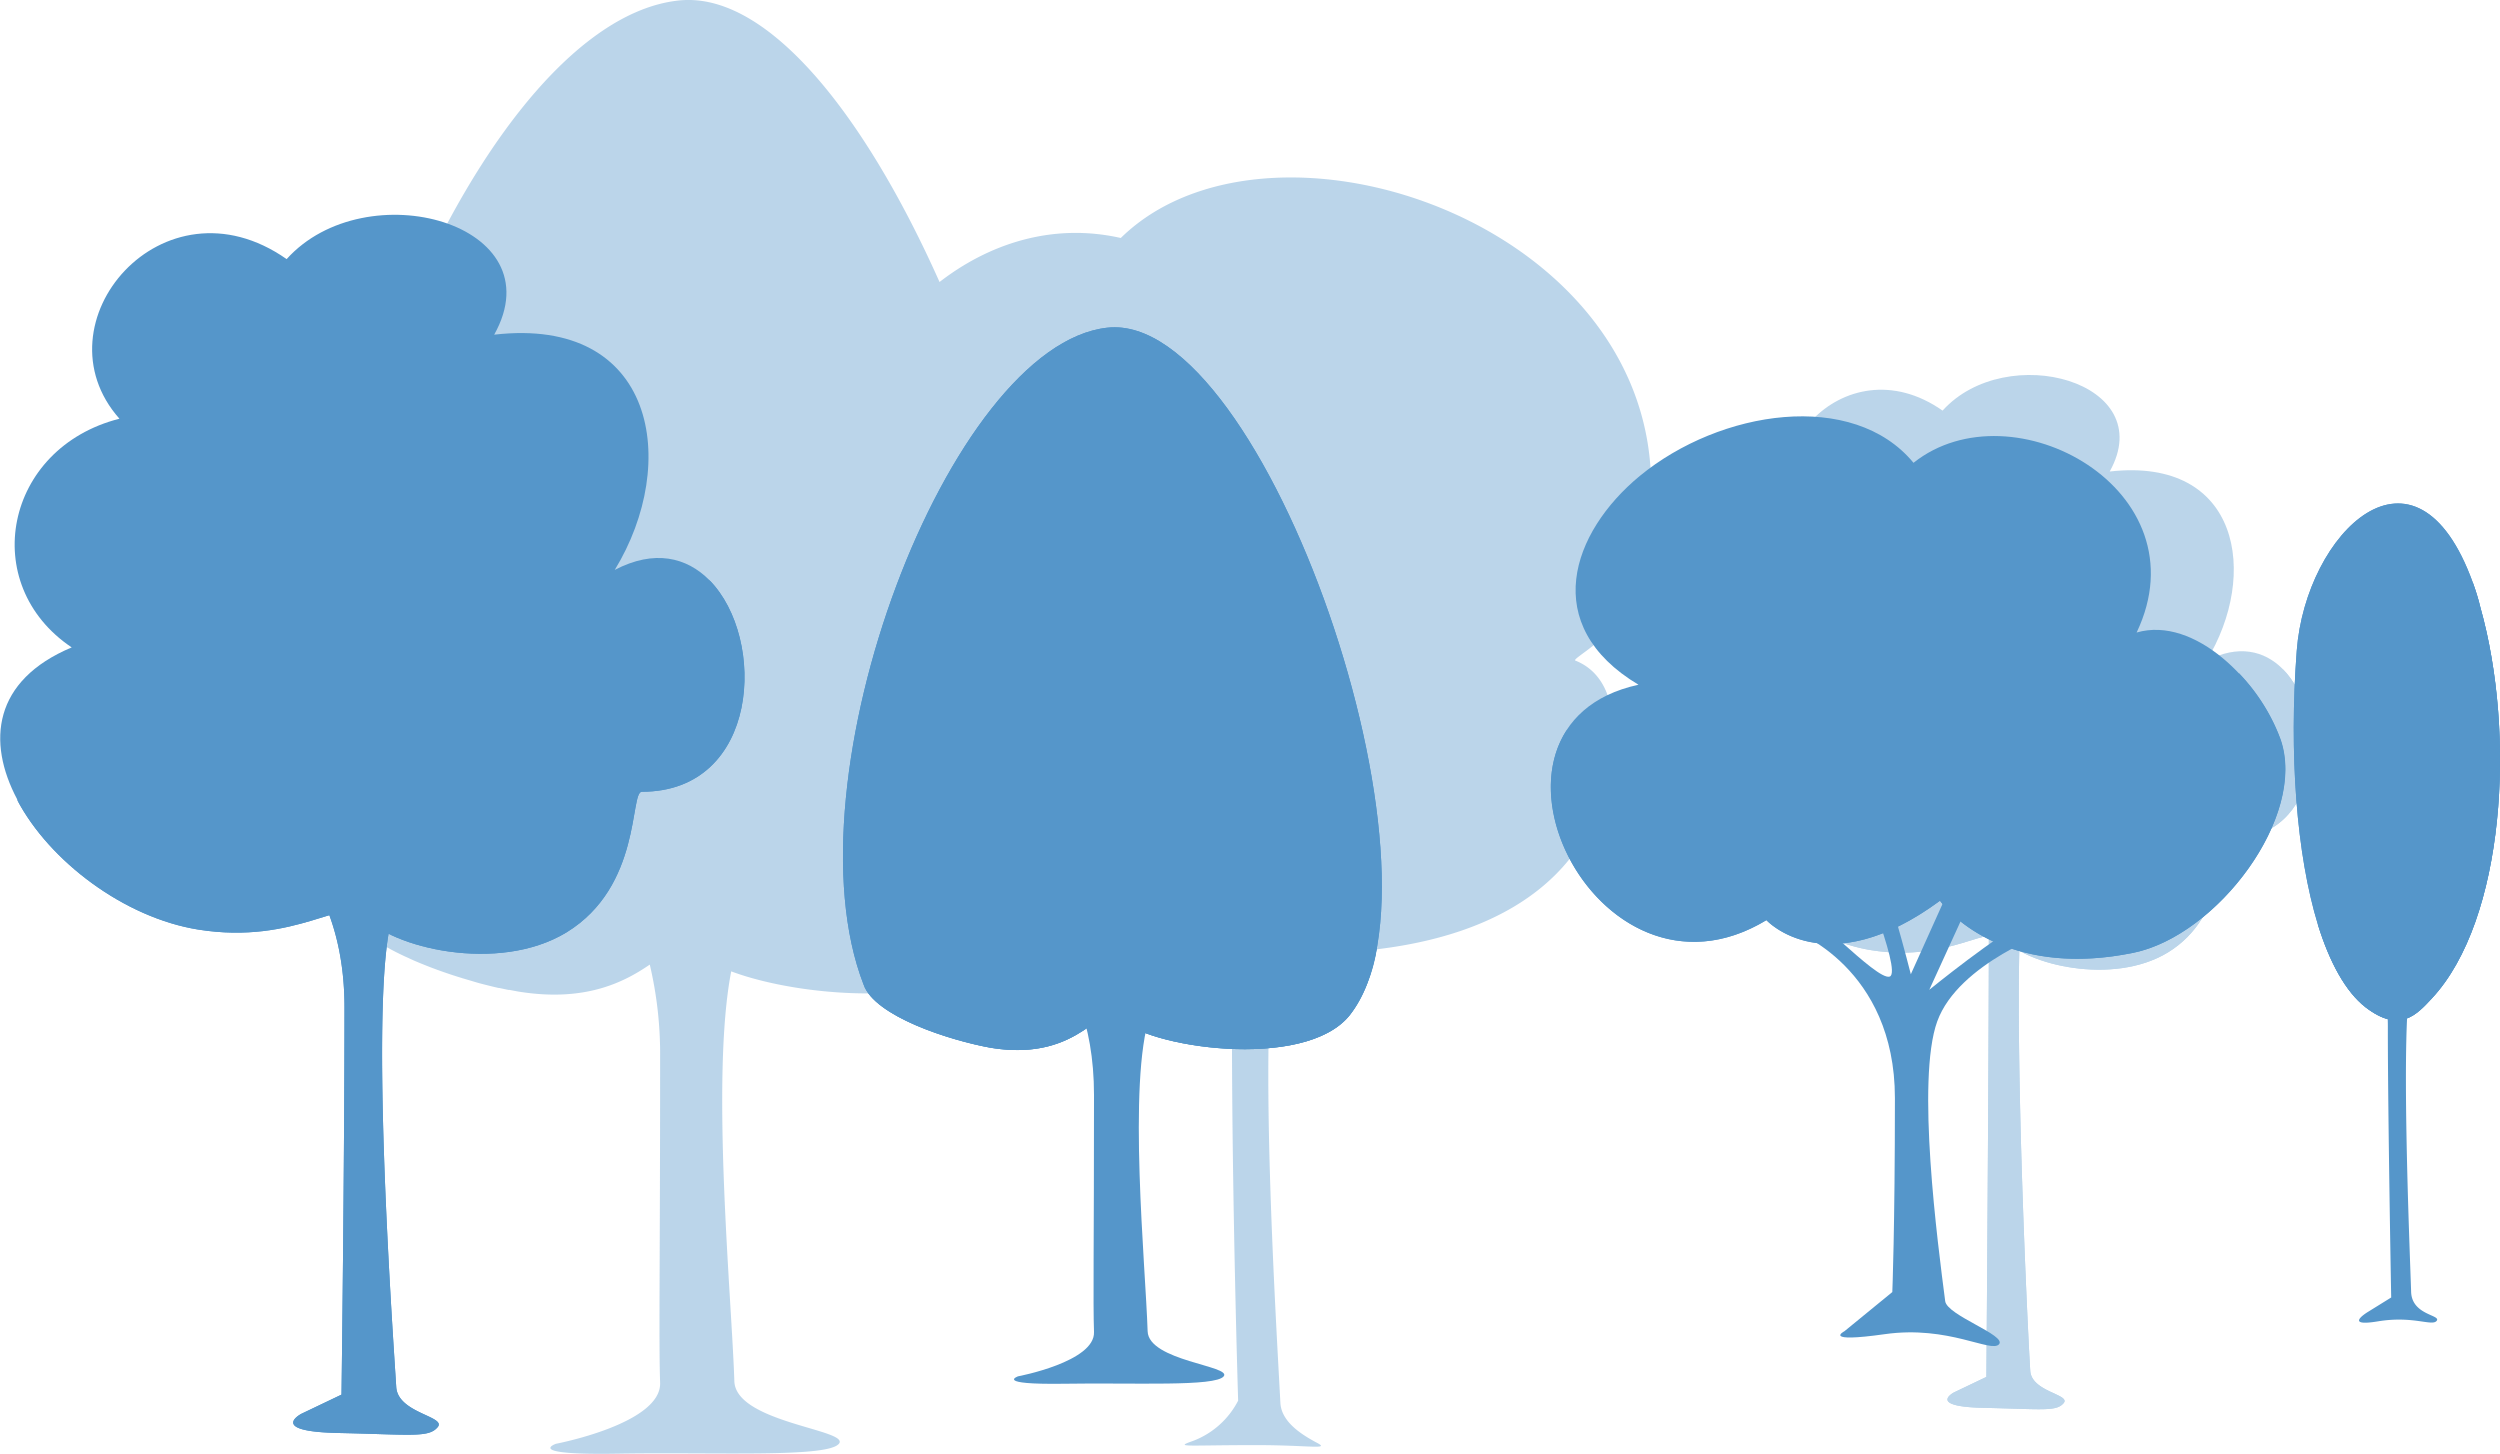<svg xmlns="http://www.w3.org/2000/svg" viewBox="0 0 336.15 195.53"><defs><style>.cls-1,.cls-3{fill:#5596ca;}.cls-1,.cls-2{opacity:0.4;}</style></defs><title>m-works-b-tree</title><g id="圖層_2" data-name="圖層 2"><g id="作品"><path class="cls-1" d="M218.9,81.07c.24-.62.46-1.23.67-1.84.12-.35.22-.69.33-1s.13-.39.19-.59C233.54,33.71,172.66,10.47,150.7,32c-9.39-2.12-17.93.93-24.37,5.92C116.42,15.69,103.27-1.25,91.23.07,61.93,3.26,31.4,83.73,46.11,121.68c.89,2.62,4.21,5,8.29,6.9l.53.24.74.34a61.64,61.64,0,0,0,6.41,2.34l.15.05.79.23,1,.3.42.12c.91.24,1.79.46,2.63.65l.09,0,1.23.26.15,0,1.12.21c9.05,1.48,14.3-1.29,17.71-3.62a52.42,52.42,0,0,1,1.39,12.38c0,27.64-.19,38.35,0,43.85s-14,8.2-14,8.2-4.44,1.54,8.24,1.33c13.33-.23,28.23.57,29.8-1.33s-13.88-2.83-14.06-8.42c-.35-11.17-3.21-40.79-.42-55.1,10,3.75,31,5.2,37.84-3.35a19.11,19.11,0,0,0,1.55-2.29c.4.15.82.29,1.23.43l.67.22c.82.27,1.65.52,2.51.76l.43.11c.94.26,1.89.5,2.87.72a31.71,31.71,0,0,0,18.32-1.43,38.29,38.29,0,0,1,1.91,12.63c0,23.14.83,49.92.83,49.92a11.31,11.31,0,0,1-6,5.39c-2.65.94-1.27.59,8.39.59,7.18,0,10,.64,8.23-.3-2.25-1.19-4.81-2.89-4.94-5.39-.51-9.86-3.15-52.42-.37-62.86,2.73,1.21,6.55,2.48,10.21,2.19,21.43-1.66,33.83-11.48,34.84-28.42.43-7.21-2.67-9.78-5-10.7C211.13,88.62,217.11,85.78,218.9,81.07Z"/><g class="cls-2"><path class="cls-3" d="M299.65,112.84c-1.31,0,0,10.24-8.16,15.23-7.43,4.52-19.08,1.59-21.89-1.75-2-2.35-7.34,3.15-18,1.44-8-1.28-16.08-7.4-19.6-14,0,0,0,0,0-.06-3.3-6.24-2.6-12.91,5.9-16.45-10.15-6.82-7.28-21.59,5.2-24.77-9.18-10.33,4.71-26.66,18.1-17.27,8.59-9.51,29.2-3.86,22.47,8.19,17.52-2,20.12,13.88,13,25.47,4.29-2.26,7.8-1.38,10.25,1.07v0C313.23,96.27,312.4,112.84,299.65,112.84Z"/><path class="cls-3" d="M299.65,112.84c-1.31,0,0,10.24-8.16,15.23-7.43,4.52-19.08,1.59-21.89-1.75-2-2.35-7.34,3.15-18,1.44-8-1.28-16.08-7.4-19.6-14,6.94,7.7,20,10.91,20.76-1.9,5.35,9.18,23.79,8.53,29.93-.46,13,5.57,22.48-9.08,24.25-21.43C313.23,96.27,312.4,112.84,299.65,112.84Z"/><path class="cls-3" d="M255.6,102.35a24.17,24.17,0,0,1,2.27,2.58c.09.12-2.46.27-4.57.86-2.94.83-5.67,2.15-5.06,2.2,1,.1,10.32-2.58,12.18-1,3.52,3,7,8.78,7,18,0,17-.33,60.15-.33,60.15l-4.35,2.08s-3.69,1.92,4,2.08c7.92.17,9.76.53,10.74-.64s-4.31-1.5-4.49-4.33c-.47-7.48-3-61.69-.35-69.3a13.44,13.44,0,0,1,5.85-6.83c.29-.19,6.29,1.36,6.58,1.19.63-.36-4.36-2.28-3.83-2.71,2.68-2.16,4.77-1.91,5.17-2.45.92-1.21-3.32.07-5.72,1s-9,5.68-9,5.68,2-6.12,3.83-11.81c.12-.35,6.22-4.1,6.33-4.45.22-.65-5.56,2.11-5.35,1.5,1-3,2.36-6.77,2.68-7.62,1-2.63-1.85,2.53-3.54,6.6-2.77,6.69-3.21,11.82-5.25,12.51S266,100.46,264.48,96c-.52-1.59-1.05-3-1.58-4.32-.17-.4,2-8.29,1.87-8.67-.27-.62-2.91,6.3-3.17,5.77-2.22-4.54-4-6-3.33-4.34,1.44,3.92,10.17,24.23,8.53,24.82s-10.06-9.15-15.22-10C248.94,98.76,255.6,102.35,255.6,102.35Z"/><path class="cls-3" d="M255.6,102.35a24.17,24.17,0,0,1,2.27,2.58c.09.12-2.46.27-4.57.86-2.94.83-5.67,2.15-5.06,2.2,1,.1,10.32-2.58,12.18-1,3.52,3,7,8.78,7,18,0,17-.33,60.15-.33,60.15l-4.35,2.08s-3.69,1.92,4,2.08c7.92.17,9.76.53,10.74-.64s-4.31-1.5-4.49-4.33c-.47-7.48-3-61.69-.35-69.3a13.44,13.44,0,0,1,5.85-6.83c.29-.19,6.29,1.36,6.58,1.19.63-.36-4.36-2.28-3.83-2.71,2.68-2.16,4.77-1.91,5.17-2.45.92-1.21-3.32.07-5.72,1s-9,5.68-9,5.68,2-6.12,3.83-11.81c.12-.35,6.22-4.1,6.33-4.45.22-.65-5.56,2.11-5.35,1.5,1-3,2.36-6.77,2.68-7.62,1-2.63-1.85,2.53-3.54,6.6-2.77,6.69-3.21,11.82-5.25,12.51S266,100.46,264.48,96c-.52-1.59-1.05-3-1.58-4.32-.17-.4,2-8.29,1.87-8.67-.27-.62-2.91,6.3-3.17,5.77-2.22-4.54-4-6-3.33-4.34,1.44,3.92,10.17,24.23,8.53,24.82s-10.06-9.15-15.22-10C248.94,98.76,255.6,102.35,255.6,102.35Z"/></g><path class="cls-3" d="M86.3,106.46c-1.63,0,0,12.71-10.13,18.91-9.23,5.61-23.7,2-27.19-2.17-2.43-2.92-9.11,3.91-22.33,1.79-9.95-1.6-20-9.19-24.34-17.43,0,0,0,0,0-.08-4.11-7.75-3.23-16,7.33-20.43C-3,78.58.57,60.24,16.06,56.3,4.67,43.46,21.91,23.18,38.54,34.84,49.21,23,74.8,30.06,66.45,45c21.75-2.51,25,17.24,16.21,31.63C88,73.84,92.34,74.94,95.38,78v0C103.16,85.87,102.14,106.46,86.3,106.46Z"/><path class="cls-3" d="M86.3,106.46c-1.63,0,0,12.71-10.13,18.91-9.23,5.61-23.7,2-27.19-2.17-2.43-2.92-9.11,3.91-22.33,1.79-9.95-1.6-20-9.19-24.34-17.43,8.62,9.57,24.83,13.55,25.78-2.36,6.65,11.39,29.55,10.6,37.18-.57C81.37,111.54,93.18,93.36,95.38,78,103.16,85.87,102.14,106.46,86.3,106.46Z"/><path class="cls-3" d="M31.6,107.3a31.54,31.54,0,0,1,2.82,3.2c.1.15-3.06.34-5.67,1.07-3.66,1-7,2.66-6.29,2.73,1.3.12,12.81-3.2,15.12-1.24,4.38,3.71,8.74,10.9,8.74,22.39,0,21.08-.4,52.07-.4,52.07l-5.4,2.58s-4.58,2.39,5,2.58c9.84.21,12.12.66,13.33-.79s-5.34-1.86-5.57-5.38c-.59-9.29-3.69-54-.44-63.42a16.72,16.72,0,0,1,7.27-8.49c.36-.23,7.81,1.69,8.17,1.48.78-.45-5.42-2.84-4.76-3.37,3.34-2.68,5.92-2.38,6.42-3,1.14-1.5-4.12.09-7.1,1.28s-11.22,7-11.22,7,2.45-7.6,4.77-14.66c.14-.44,7.71-5.1,7.86-5.53.26-.8-6.91,2.62-6.66,1.86,1.21-3.68,3-8.41,3.33-9.46,1.22-3.27-2.29,3.14-4.39,8.19-3.44,8.31-4,14.69-6.52,15.55s-5.53-9-7.36-14.6c-.65-2-1.31-3.76-2-5.36-.2-.51,2.53-10.31,2.33-10.78-.34-.76-3.62,7.83-4,7.17-2.75-5.63-4.9-7.52-4.12-5.39,1.78,4.87,12.62,30.1,10.59,30.83S33,104.45,26.61,103.38C23.33,102.84,31.6,107.3,31.6,107.3Z"/><path class="cls-3" d="M31.6,107.3a31.54,31.54,0,0,1,2.82,3.2c.1.15-3.06.34-5.67,1.07-3.66,1-7,2.66-6.29,2.73,1.3.12,12.81-3.2,15.12-1.24,4.38,3.71,8.74,10.9,8.74,22.39,0,21.08-.4,52.07-.4,52.07l-5.4,2.58s-4.58,2.39,5,2.58c9.84.21,12.12.66,13.33-.79s-5.34-1.86-5.57-5.38c-.59-9.29-3.69-54-.44-63.42a16.72,16.72,0,0,1,7.27-8.49c.36-.23,7.81,1.69,8.17,1.48.78-.45-5.42-2.84-4.76-3.37,3.34-2.68,5.92-2.38,6.42-3,1.14-1.5-4.12.09-7.1,1.28s-11.22,7-11.22,7,2.45-7.6,4.77-14.66c.14-.44,7.71-5.1,7.86-5.53.26-.8-6.91,2.62-6.66,1.86,1.21-3.68,3-8.41,3.33-9.46,1.22-3.27-2.29,3.14-4.39,8.19-3.44,8.31-4,14.69-6.52,15.55s-5.53-9-7.36-14.6c-.65-2-1.31-3.76-2-5.36-.2-.51,2.53-10.31,2.33-10.78-.34-.76-3.62,7.83-4,7.17-2.75-5.63-4.9-7.52-4.12-5.39,1.78,4.87,12.62,30.1,10.59,30.83S33,104.45,26.61,103.38C23.33,102.84,31.6,107.3,31.6,107.3Z"/><path class="cls-3" d="M181.49,136.49c-6.08,7.64-27.78,4.28-31,.34-2.28-2.77-4.89,6.07-17.23,4.06-5.51-1-15.7-4.26-17.14-8.49-10.69-27.57,11.49-86,32.77-88.34S196.23,118.05,181.49,136.49Z"/><path class="cls-3" d="M185.17,127.26a20.47,20.47,0,0,1-3.68,9.23c-6.08,7.64-27.78,4.28-31,.34-2.28-2.77-4.89,6.07-17.23,4.06-4.43-.77-13.18-3.32-16.26-7.07,11.15,3.63,20.77-5,10.25-17.13,4,3.78,16,2.89,14.26-6.28-.28-1.47,12.84,4.83,17.42-8-.6.06,6.05,18,15,14.16C168.66,121.85,183.27,129.08,185.17,127.26Z"/><path class="cls-3" d="M134.18,122.63s12.92,4.55,12.92,24.62-.14,27.86,0,31.86-10.21,5.95-10.21,5.95-3.23,1.12,6,1c9.68-.16,20.51.42,21.65-1S154.44,183,154.31,179c-.28-8.82-2.71-33.48.32-42.48s15.14-13.15,15.14-13.15,1.8-3.18-1.13-1.73-15.15,10-15.15,10,3.69-13.12,4.56-16.31c1.19-4.34-.13-6.51-.13-6.51l-7.08,20.39s-3.61-11.1-4.93-14.72-1.06.36-1.06.36,4.86,14,3,14.71-9.08-6.92-12.11-7.62S134.18,122.63,134.18,122.63Z"/><path class="cls-3" d="M181.49,136.49c-6.08,7.64-27.78,4.28-31,.34-2.28-2.77-4.89,6.07-17.23,4.06-5.51-1-15.7-4.26-17.14-8.49-10.69-27.57,11.49-86,32.77-88.34S196.23,118.05,181.49,136.49Z"/><path class="cls-3" d="M327,134.23c-2.07,2.22-4.32,4.75-8.94,1.2-2.66-2.08-4.81-6-6.39-11.09-2.89-9.42-3.9-23-2.85-36.85,1.2-15.84,16-30.45,23.7-9.09.36,1,.72,2.13,1,3.31C338.29,98.68,336.84,123.63,327,134.23Z"/><path class="cls-3" d="M327,134.23c-2.07,2.22-4.32,4.75-8.94,1.2-2.66-2.08-4.81-6-6.39-11.09,7.29,7.47,18,.83,13.05-15.13,6.69-1.56,7.74-17.89,7.8-30.81.36,1,.72,2.13,1,3.31C338.29,98.68,336.84,123.63,327,134.23Z"/><path class="cls-3" d="M315.78,125.87c1.06.9,4.17,3.73,4.63,5.83a31.2,31.2,0,0,1,.66,6.71c0,11.53.45,36.05.45,36.05l-3.13,1.94s-3.43,2.06,1.34,1.27,7.31.72,7.91-.08-3.34-.75-3.44-3.88c-.15-5.07-1.53-36.89.06-42.07s5.34-5.39,5.54-6.74-.9-.67-.9-.67l-5.24,4.63s2.19-6.42,2.78-8.21-.33-1.86-1.11-.07c-1.13,2.53-3.06,6.89-3.06,6.89s-1.8-5.18-2.24-6.89c-.21-.8-.87-1.84-1.12-.6s2.76,7.29,1.77,7.69-3.26-2.1-4.83-3.14C314.49,123.62,314.36,124.68,315.78,125.87Z"/><path class="cls-3" d="M327,134.23c-2.07,2.22-4.32,4.75-8.94,1.2-2.66-2.08-4.81-6-6.39-11.09-2.89-9.42-3.9-23-2.85-36.85,1.2-15.84,16-30.45,23.7-9.09.36,1,.72,2.13,1,3.31C338.29,98.68,336.84,123.63,327,134.23Z"/><path class="cls-3" d="M241.25,125.2s13.54,4.85,13.54,22.45-.35,26.08-.35,26.08L248,179s-3.12,1.6,5.44.39,14.28,2.57,15.35,1.36-7-3.88-7.24-5.8c-1-7.73-3.92-29.73-1.07-37.61s15.44-12.23,15.44-12.23.34-2.89-3.37-1.29-13.14,9.27-13.14,9.27,7.66-16.65,8.73-19.38-2.31-2.46-2.31-2.46L256.93,131s-3.53-14-5.35-16.73-2.49.35-2.49.35,6.78,16.08,5,16.69-11.05-9.7-13.9-10.3S241.25,125.2,241.25,125.2Z"/><path class="cls-3" d="M286.85,128.11c-15.73,3.24-23.89-4.11-26-7-15.37,11.33-23.34,2.61-23.34,2.61-23,13.93-42.24-26.22-17.2-31.65-13.38-8-9-20.5.17-28.07,10.83-8.91,28.68-11.62,36.81-1.77,13.28-10.57,39.14,3.66,30,22.82,7.84-2.27,16.59,6.66,19.32,14.36C310.25,109.74,298.14,125.8,286.85,128.11Z"/><path class="cls-3" d="M286.85,128.11c-15.73,3.24-23.89-4.11-26-7-15.37,11.33-23.34,2.61-23.34,2.61-18.73,11.33-35-13.15-26.82-25.58a10.22,10.22,0,0,0,2.7,8.74c6.3,7,19.59,4.74,21.74,1.76,4.54,11.1,25.46,1.47,23.14-10.5,4.41,10.83,12.3,14.46,24,12,11.23-2.39,17.16-10,18.76-19.65a25.64,25.64,0,0,1,5.62,8.91C310.25,109.74,298.14,125.8,286.85,128.11Z"/></g></g></svg>